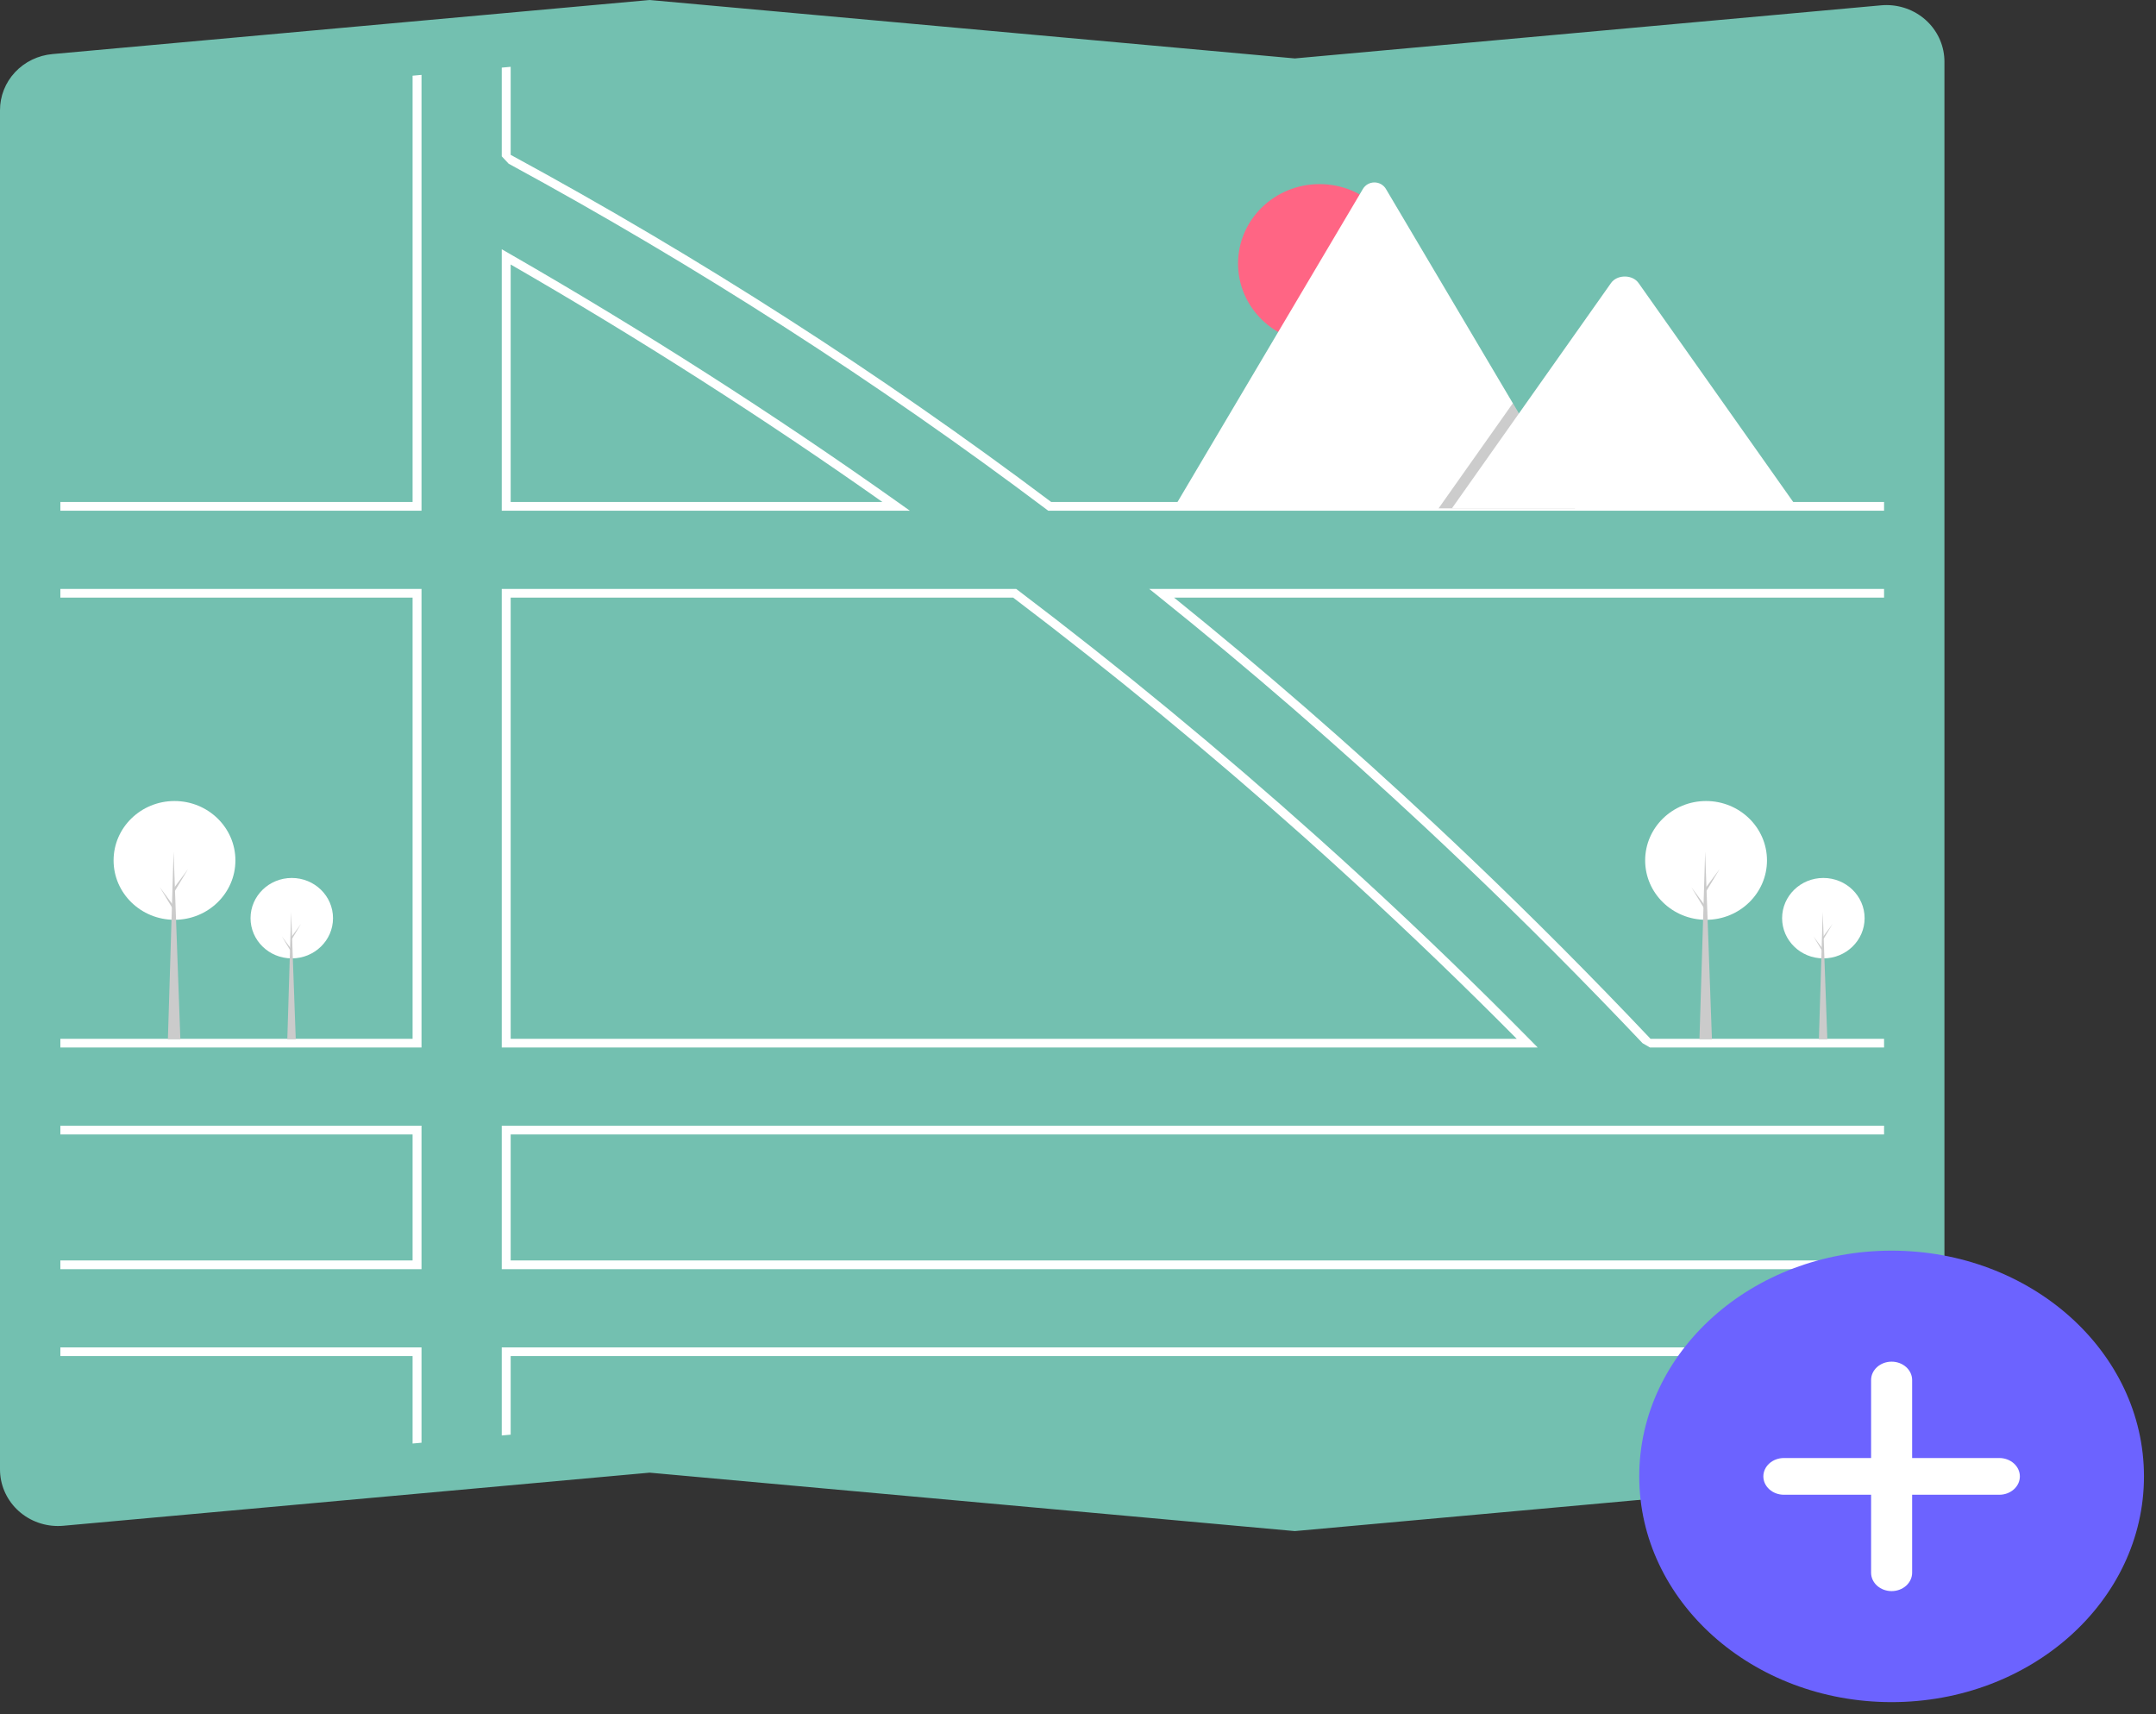 <svg width="117" height="93" viewBox="0 0 117 93" fill="none" xmlns="http://www.w3.org/2000/svg">
<rect x="0" y="0" width="117" height="93" fill="#333333" stroke="none"/>
<g clip-path="url(#clip0)">
<path d="M70.265 83.068L70.243 83.066L35.254 79.898L3.437 82.779C2.606 82.854 1.779 82.605 1.137 82.085C0.495 81.566 0.091 80.819 0.014 80.01C0.005 79.916 3.40502e-05 79.821 2.62461e-05 79.726V5.985C-0.003 5.221 0.288 4.482 0.817 3.917C1.346 3.352 2.073 3.001 2.855 2.933L35.254 0L35.276 0.002L70.265 3.17L102.082 0.289C102.913 0.214 103.74 0.463 104.382 0.983C105.024 1.502 105.428 2.249 105.505 3.058C105.514 3.152 105.519 3.247 105.519 3.342V77.083C105.522 77.847 105.23 78.585 104.702 79.151C104.173 79.716 103.446 80.067 102.664 80.135L70.265 83.068Z" fill="#73C0B0"/>
<path d="M48.774 27.281C42.001 22.474 34.875 17.916 27.595 13.733L27.229 13.524V27.708H49.375L48.774 27.281ZM27.713 27.236V14.35C34.639 18.342 41.42 22.674 47.887 27.236L27.713 27.236ZM83.052 56.431C80.123 53.463 77.118 50.563 74.037 47.73C73.187 46.949 72.333 46.173 71.473 45.404C66.226 40.707 60.806 36.239 55.213 32.002L55.148 31.952H27.229V56.83H83.446L83.052 56.431ZM27.713 56.359V32.424H54.982C60.375 36.512 65.621 40.828 70.722 45.373C71.607 46.162 72.487 46.957 73.36 47.759C76.414 50.555 79.397 53.422 82.308 56.359H27.713ZM83.052 56.431C80.123 53.463 77.118 50.563 74.037 47.73C73.187 46.949 72.333 46.173 71.473 45.404C66.226 40.707 60.806 36.239 55.213 32.002L55.148 31.952H27.229V56.83H83.446L83.052 56.431ZM27.713 56.359V32.424H54.982C60.375 36.512 65.621 40.828 70.722 45.373C71.607 46.162 72.487 46.957 73.36 47.759C76.414 50.555 79.397 53.422 82.308 56.359H27.713ZM48.774 27.281C42.001 22.474 34.875 17.916 27.595 13.733L27.229 13.524V27.708H49.375L48.774 27.281ZM27.713 27.236V14.35C34.639 18.342 41.42 22.674 47.887 27.236L27.713 27.236ZM48.774 27.281C42.001 22.474 34.875 17.916 27.595 13.733L27.229 13.524V27.708H49.375L48.774 27.281ZM27.713 27.236V14.35C34.639 18.342 41.42 22.674 47.887 27.236L27.713 27.236ZM83.052 56.431C80.123 53.463 77.118 50.563 74.037 47.73C73.187 46.949 72.333 46.173 71.473 45.404C66.226 40.707 60.806 36.239 55.213 32.002L55.148 31.952H27.229V56.83H83.446L83.052 56.431ZM27.713 56.359V32.424H54.982C60.375 36.512 65.621 40.828 70.722 45.373C71.607 46.162 72.487 46.957 73.36 47.759C76.414 50.555 79.397 53.422 82.308 56.359H27.713ZM3.276 61.075V61.547H22.39V68.385H3.276V68.857H22.874V61.075H3.276ZM27.229 73.101V77.88L27.713 77.836V73.573H102.243V73.101L27.229 73.101ZM102.243 61.547V61.075H27.229V68.857H102.243V68.385H27.713V61.547L102.243 61.547ZM57.047 27.236C47.763 20.256 37.958 13.961 27.713 8.401V3.625L27.229 3.669V8.481L27.602 8.881C37.805 14.425 47.57 20.702 56.817 27.658L56.883 27.708H102.243V27.236L57.047 27.236ZM22.39 27.236H3.276V27.708H22.874V4.063L22.39 4.107L22.39 27.236ZM102.243 31.952H62.366L62.888 32.37C67.797 36.306 72.618 40.482 77.349 44.896C78.022 45.523 78.692 46.156 79.36 46.793C82.685 49.959 85.945 53.228 89.14 56.6L89.539 56.83H102.243V56.359H89.569C86.409 53.02 83.18 49.777 79.883 46.632C79.224 46.002 78.562 45.377 77.897 44.756C73.268 40.427 68.54 36.317 63.714 32.424H102.243V31.952ZM3.276 73.101V73.573H22.39V78.317L22.874 78.274V73.101H3.276ZM3.276 31.952V32.424H22.39V56.359H3.276V56.83H22.874V31.952H3.276ZM48.774 27.281C42.001 22.474 34.875 17.916 27.595 13.733L27.229 13.524V27.708H49.375L48.774 27.281ZM27.713 27.236V14.35C34.639 18.342 41.42 22.674 47.887 27.236L27.713 27.236ZM83.052 56.431C80.123 53.463 77.118 50.563 74.037 47.73C73.187 46.949 72.333 46.173 71.473 45.404C66.226 40.707 60.806 36.239 55.213 32.002L55.148 31.952H27.229V56.83H83.446L83.052 56.431ZM27.713 56.359V32.424H54.982C60.375 36.512 65.621 40.828 70.722 45.373C71.607 46.162 72.487 46.957 73.36 47.759C76.414 50.555 79.397 53.422 82.308 56.359H27.713ZM48.774 27.281C42.001 22.474 34.875 17.916 27.595 13.733L27.229 13.524V27.708H49.375L48.774 27.281ZM27.713 27.236V14.35C34.639 18.342 41.42 22.674 47.887 27.236L27.713 27.236ZM83.052 56.431C80.123 53.463 77.118 50.563 74.037 47.73C73.187 46.949 72.333 46.173 71.473 45.404C66.226 40.707 60.806 36.239 55.213 32.002L55.148 31.952H27.229V56.83H83.446L83.052 56.431ZM27.713 56.359V32.424H54.982C60.375 36.512 65.621 40.828 70.722 45.373C71.607 46.162 72.487 46.957 73.36 47.759C76.414 50.555 79.397 53.422 82.308 56.359H27.713Z" fill="white"/>
<path d="M71.608 18.609C74.05 18.609 76.03 16.679 76.03 14.299C76.03 11.919 74.05 9.989 71.608 9.989C69.165 9.989 67.185 11.919 67.185 14.299C67.185 16.679 69.165 18.609 71.608 18.609Z" fill="#FF6584"/>
<path d="M85.476 27.58H63.78C63.753 27.58 63.726 27.578 63.699 27.574L73.96 10.253C74.023 10.146 74.114 10.056 74.224 9.993C74.333 9.931 74.458 9.898 74.585 9.898C74.713 9.898 74.838 9.931 74.947 9.993C75.057 10.056 75.148 10.146 75.211 10.253L82.097 21.877L82.427 22.433L85.476 27.58Z" fill="white"/>
<path opacity="0.2" d="M85.476 27.58H78.068L81.705 22.433L81.966 22.062L82.097 21.877L82.427 22.433L85.476 27.58Z" fill="black"/>
<path d="M97.556 27.58H78.791L82.427 22.433L82.689 22.062L87.427 15.354C87.738 14.915 88.485 14.887 88.85 15.271C88.875 15.297 88.898 15.325 88.919 15.354L97.556 27.58Z" fill="white"/>
<path d="M98.948 51.996C100.184 51.996 101.187 51.019 101.187 49.815C101.187 48.61 100.184 47.633 98.948 47.633C97.712 47.633 96.71 48.61 96.71 49.815C96.71 51.019 97.712 51.996 98.948 51.996Z" fill="white"/>
<path d="M99.164 56.385H98.706L98.915 49.486L99.164 56.385Z" fill="#CBCBCB"/>
<path d="M98.955 50.794L99.447 50.13L98.948 50.958L98.894 50.866L98.955 50.794Z" fill="#CBCBCB"/>
<path d="M98.901 51.464L98.409 50.8L98.908 51.628L98.962 51.536L98.901 51.464Z" fill="#CBCBCB"/>
<path d="M92.584 49.903C94.409 49.903 95.889 48.46 95.889 46.681C95.889 44.902 94.409 43.459 92.584 43.459C90.758 43.459 89.278 44.902 89.278 46.681C89.278 48.46 90.758 49.903 92.584 49.903Z" fill="white"/>
<path d="M92.902 56.385H92.225L92.534 46.196L92.902 56.385Z" fill="#CBCBCB"/>
<path d="M92.594 48.127L93.321 47.147L92.584 48.37L92.504 48.234L92.594 48.127Z" fill="#CBCBCB"/>
<path d="M92.514 49.117L91.787 48.137L92.524 49.359L92.604 49.224L92.514 49.117Z" fill="#CBCBCB"/>
<path d="M15.834 51.996C17.07 51.996 18.072 51.019 18.072 49.815C18.072 48.61 17.07 47.633 15.834 47.633C14.598 47.633 13.596 48.61 13.596 49.815C13.596 51.019 14.598 51.996 15.834 51.996Z" fill="white"/>
<path d="M16.05 56.385H15.591L15.8 49.486L16.05 56.385Z" fill="#CBCBCB"/>
<path d="M15.841 50.794L16.333 50.13L15.834 50.958L15.78 50.866L15.841 50.794Z" fill="#CBCBCB"/>
<path d="M15.787 51.464L15.294 50.8L15.793 51.628L15.847 51.536L15.787 51.464Z" fill="#CBCBCB"/>
<path d="M9.469 49.903C11.295 49.903 12.775 48.46 12.775 46.681C12.775 44.902 11.295 43.459 9.469 43.459C7.644 43.459 6.164 44.902 6.164 46.681C6.164 48.46 7.644 49.903 9.469 49.903Z" fill="white"/>
<path d="M9.788 56.385H9.111L9.42 46.196L9.788 56.385Z" fill="#CBCBCB"/>
<path d="M9.48 48.127L10.207 47.147L9.47 48.37L9.39 48.234L9.48 48.127Z" fill="#CBCBCB"/>
<path d="M9.4 49.117L8.673 48.137L9.41 49.359L9.489 49.224L9.4 49.117Z" fill="#CBCBCB"/>
</g>
<path d="M102.652 92.347C110.216 92.347 116.347 86.864 116.347 80.1C116.347 73.337 110.216 67.853 102.652 67.853C95.088 67.853 88.957 73.337 88.957 80.1C88.957 86.864 95.088 92.347 102.652 92.347Z" fill="#6C63FF"/>
<path d="M108.498 79.104H103.766V74.872C103.766 74.608 103.648 74.355 103.44 74.168C103.231 73.981 102.947 73.876 102.652 73.876C102.357 73.876 102.074 73.981 101.865 74.168C101.656 74.355 101.539 74.608 101.539 74.872V79.104H96.806C96.511 79.104 96.227 79.209 96.019 79.396C95.81 79.583 95.692 79.836 95.692 80.1V80.1C95.692 80.364 95.81 80.618 96.019 80.804C96.227 80.991 96.511 81.096 96.806 81.096H101.539V85.328C101.539 85.592 101.656 85.845 101.865 86.032C102.074 86.219 102.357 86.324 102.652 86.324V86.324C102.947 86.324 103.231 86.219 103.44 86.032C103.648 85.845 103.766 85.592 103.766 85.328V81.096H108.498C108.794 81.096 109.077 80.991 109.286 80.804C109.495 80.618 109.612 80.364 109.612 80.1V80.1C109.612 79.836 109.495 79.583 109.286 79.396C109.077 79.209 108.794 79.104 108.498 79.104V79.104Z" fill="white"/>
<defs>
<clipPath id="clip0">
<rect width="105.519" height="83.068" fill="white"/>
</clipPath>
</defs>
</svg>
